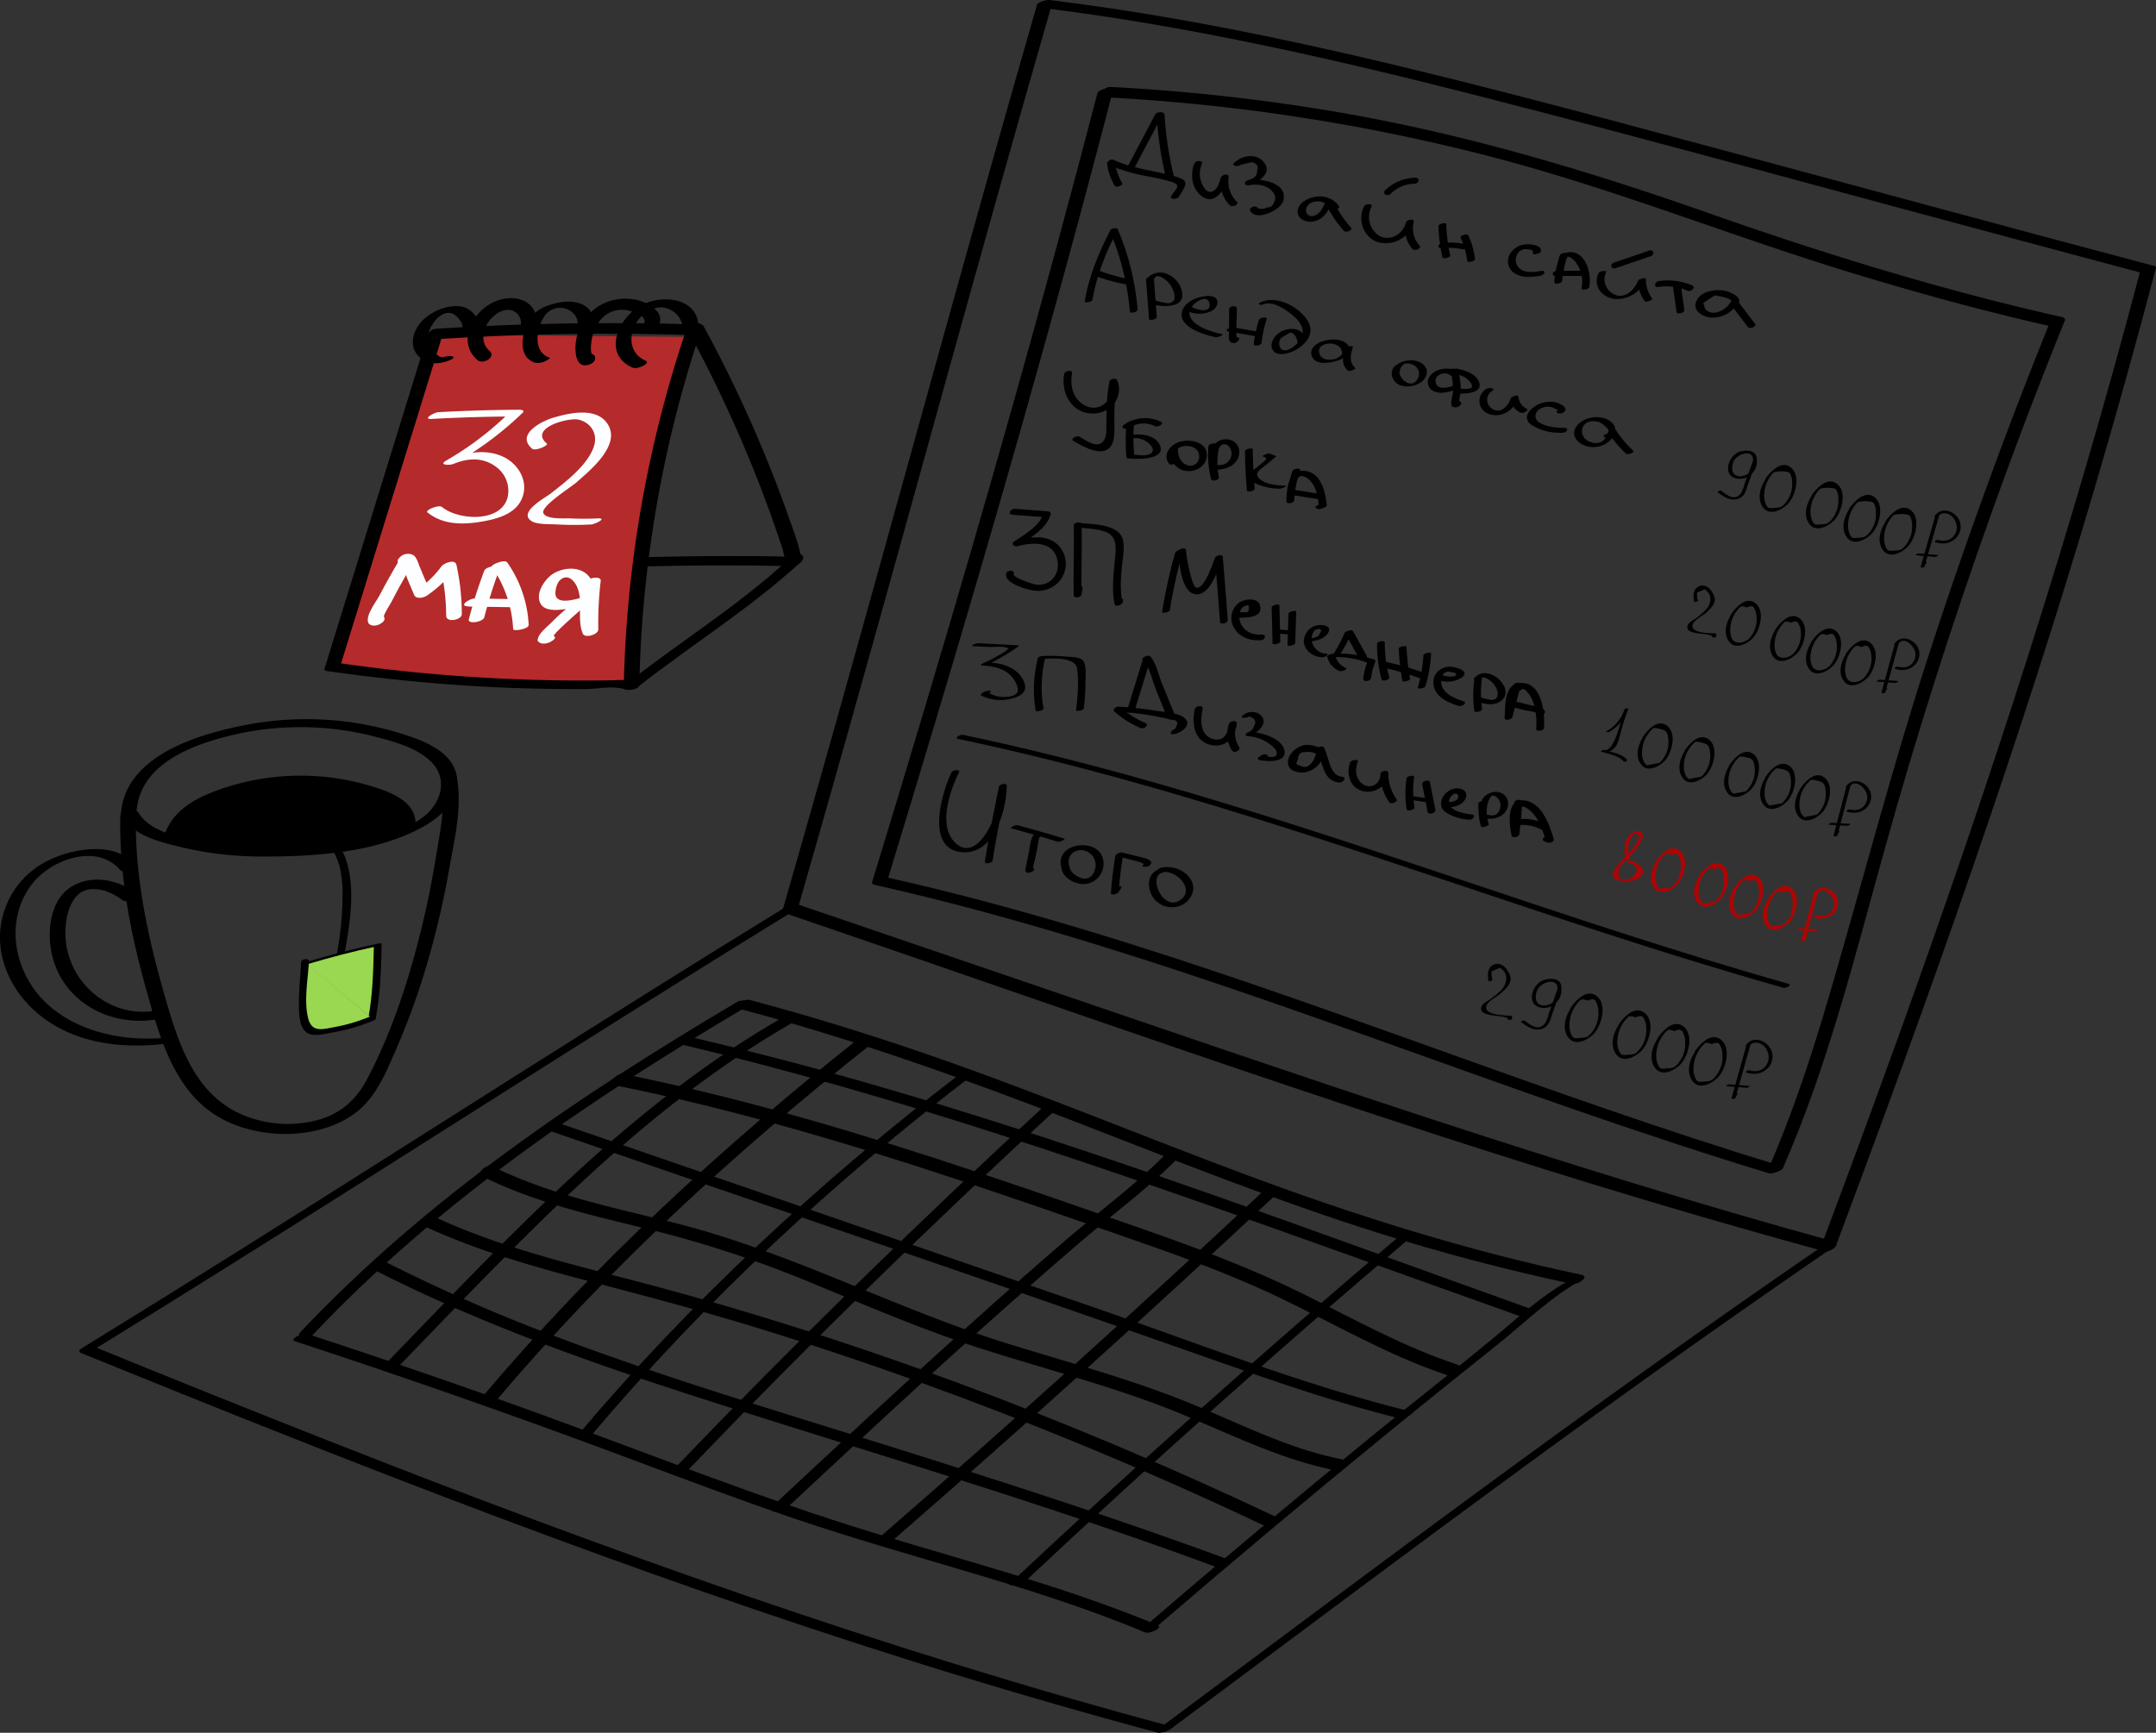 <svg xmlns="http://www.w3.org/2000/svg" viewBox="0 0 804.31 646.57"><rect x="0" y="0" width="804.31" height="646.57" fill="#333333" stroke="none"/><defs><style>.cls-1{fill:#b52a2a;}.cls-2{fill:#fdfeff;}.cls-3{fill:#99d850;}.cls-4{fill:#ad0404;}</style></defs><title>Ресурс 1</title><g id="Слой_2" data-name="Слой 2"><g id="Слой_1-2" data-name="Слой 1"><path d="M34.11,504.16c68.07-41.77,135.19-85.05,202.83-127.51q29.74-18.67,59.67-37.08c3.3-2-1.88-2.13-3.45-1.16C225.1,380.18,158,423.46,90.34,465.92Q60.58,484.6,30.66,503c-3.29,2,1.89,2.13,3.45,1.16Z"/><path d="M436.85,645.09c63-46.93,125.81-94.26,189.89-139.78q28.15-20,56.64-39.55c2.33-1.6-3.4-.8-4.42-.11-64.83,44.51-128.18,91.08-191.22,138.08q-28.07,20.92-56.12,41.84c-1.13.84,1,.86,1.35.88a6.74,6.74,0,0,0,3.88-1.36Z"/><path d="M30,504.78C132.53,546.49,235.64,587,341.29,620.16q45,14.13,90.58,26.37c1.44.38,6.58-1.9,4.72-2.4-106.95-28.66-211.24-66-314.21-106.58q-43.93-17.29-87.63-35.17c-1.38-.56-6.64,1.62-4.72,2.4Z"/><path d="M293.19,340.86C393.51,375.1,493.47,411,594.82,442.07q42.61,13.08,85.63,24.83c2.34.65,6.84-2.78,3.39-3.73-101.6-27.92-201-62.55-300.67-96.52l-86.59-29.53c-2.33-.79-6.81,2.57-3.39,3.74Z"/><path d="M297.77,338.56c25.29-87.81,49.21-176,73.91-264Q382,37.77,392.58,1c.48-1.65-5.26-.85-5.75.87-25.3,87.8-49.22,176-73.92,264q-10.34,36.84-20.9,73.6c-.48,1.66,5.26.86,5.76-.86Z"/><path d="M387.89,2.84C442.57,9.53,496.37,21.69,549.7,35.31S656.17,63.45,709.32,77.79q44.85,12.1,89.73,24.06c1.57.42,6.75-2,4.67-2.58C750.1,85.06,696.58,70.45,643,56.1c-52.9-14.17-105.8-28.65-159.34-40.21C453.17,9.31,422.47,3.8,391.52,0c-1.59-.19-6.74,2.45-3.63,2.83Z"/><path d="M685,464.64c34.88-93.12,68.24-186.85,96.35-282.26q12.06-40.93,22.89-82.21c.51-1.92-5.28-1.08-5.77.79-25.29,96.21-56,190.81-89.73,284.37q-14.49,40.14-29.52,80.1c-.65,1.73,5.1,1.05,5.78-.79Z"/><path d="M412.23,36.31a720.8,720.8,0,0,1,144.53,22.3c46,12,90,29.89,135.44,43.65,24.28,7.36,48.78,14.09,73.54,19.64,2.24.5,6.85-2.85,3.42-3.61-44.55-10-88.32-23.49-131.36-38.63-46-16.19-92.28-30-140.46-38.12a727.17,727.17,0,0,0-83-9.09c-2.59-.13-6,3.65-2.1,3.86Z"/><path d="M331.11,328.3c23.14-75.81,45.6-151.84,66.46-228.32q9-33,17.59-66c.46-1.79-5.31-.94-5.77.84-19.95,76.72-41.6,153-64.28,228.94q-9.78,32.73-19.77,65.4c-.52,1.71,5.22.93,5.77-.84Z"/><path d="M665.11,435.91c16.7-38,26.71-78.51,37.8-118.39q17.8-64,40.24-126.68,12.84-35.91,27.16-71.26c.37-.94-5.12-.45-5.72,1q-25.32,62.65-46.1,127c-13.15,40.79-23.88,82.2-35.91,123.31-6.55,22.39-13.79,44.62-23.19,66-.38.88,5.07.45,5.72-1Z"/><path d="M326.43,330.22c89.14,20,174.22,53.71,260.31,83.6,24.25,8.41,48.62,16.52,73.19,24,1.67.5,6.89-2,4.64-2.71C576.74,408.49,491.84,373.18,404,346.76c-24.42-7.34-49.06-14-73.94-19.54-1.74-.39-6.8,2.28-3.59,3Z"/><path class="cls-1" d="M258.6,125.73l.44-3.46c-14.53,42.07-22.47,89.16-23.46,133.66-.82-.58-3.41-.58-4.42-.55A646.23,646.23,0,0,1,124,248.87l.1,0,38.31-124"/><path d="M261.49,125.36l.44-3.46c.3-2.37-5.22-.92-5.79.75A446.32,446.32,0,0,0,232.69,256.3l5.21-1.75c-3-1.13-6.33-.76-9.51-.7q-6.84.1-13.69.08-14.65-.06-29.31-.8-30-1.5-59.66-5.81l-2.19,3.11.1,0c1.13-.18,2.91-.68,3.3-1.94l38.31-124c.61-2-5.19-1.17-5.78.75l-38.32,124,3.3-1.93h-.09c-1.07.18-5.38,2.65-2.19,3.11q27.42,3.93,55.09,5.61,13.67.81,27.35,1,6.84.12,13.68.08c4.39,0,10.82-1.38,15,.17,1.15.43,5.16.08,5.21-1.76A446,446,0,0,1,261.93,121.9l-5.79.75-.44,3.46c-.28,2.22,5.55,1.17,5.79-.75Z"/><path d="M237.9,256.38c19.94-15.69,41.67-29.13,60.42-46.3,2.45-2.24-3.25-2.16-4.63-.9-18.75,17.17-40.48,30.61-60.42,46.3-2.57,2,3.19,2,4.63.9Z"/><path d="M257.17,124.28a498.15,498.15,0,0,1,21.89,45.89q4.65,11.22,8.76,22.65,2,5.72,3.95,11.48c.61,1.84.94,5.76,3.13,6.46a3.8,3.8,0,0,0,4.63-2.1l.11-.37c.17-.52-.3-1.06-.66-1.33l-.24-.17c-1.9-1.39-7.07,1.31-4.51,3.19l-.55-.8,4.63-2.1c.78.25-.88-4.76-1-5.22q-.88-2.66-1.8-5.31-2-5.73-4.11-11.42-4.08-10.95-8.68-21.68-9.12-21.28-20.18-41.64c-1.13-2.07-6.7-.06-5.33,2.47Z"/><path d="M162.11,126.6q47.67-3.07,95.44-1.6c2.63.08,6-3.82,2.08-3.94q-48.48-1.52-96.92,1.6c-3.16.21-4.57,4.2-.6,3.94Z"/><path d="M165.51,133.24c-1.78.71-4.59-3-5.16-4.22a8.58,8.58,0,0,1,.8-7.71c1.68-2.88,5.35-6.19,8.67-3.69,1.7,1.28,3.34,3.69,2.56,5.88-.35,1,5.19.42,5.71-1,1.36-3.85-2.7-7.72-6.29-8.17-4.75-.6-10.25,1.6-13.7,4.8s-5.81,8.93-2.5,13.19c3,3.79,7.76,3.84,11.89,2.2,3.83-1.52.21-2.11-2-1.24Z"/><path d="M182.69,131c-3.85-3.25-2.53-8.7.53-12.11,1.64-1.83,4.3-3.51,6.87-3.24a4.81,4.81,0,0,1,4,6.34c-.79,2.81,5.15,2.19,5.88-.4a8.11,8.11,0,0,0-5-9.52c-4.13-1.71-9-.6-12.69,1.69-7,4.38-11.31,14.55-4.07,20.65,2,1.72,7-1.22,4.45-3.41Z"/><path d="M204.85,133.4c-6.53-2.32-4.6-12.05-1.15-16.18a7,7,0,0,1,11,.67c1.27,2,.77,4,.36,6.12-.07.36,5.47.12,5.79-1.56.84-4.34-.09-7.81-4.8-9.31-3.88-1.24-8.5-.36-12.19,1.11a13.07,13.07,0,0,0-8.42,9.84c-1,4.23-.87,9.49,4,11.21a5.88,5.88,0,0,0,3.71-.42c.19-.07,2.59-1.19,1.77-1.48Z"/><path d="M218.91,132.2l-.5.17,2.76.27c-1.26-1-.56-5.13-.31-6.47a14.74,14.74,0,0,1,3.64-7.35,10.43,10.43,0,0,1,7.91-3.23c1.85,0,9.67,1.81,7.76,5.41-1.49,2.81,4.37,2.74,5.52.57,2.72-5.14-4.05-8.72-8.24-9.67a19.17,19.17,0,0,0-14.67,2.71,18.59,18.59,0,0,0-8,13.4c-.36,3.49,0,9.77,5.11,8,3.43-1.19,2.51-5-1-3.79Z"/><path d="M240.73,134.52c-6.63-2.86-6.37-11-2.07-15.82,3-3.36,7.63-5.34,11.84-2.89a8.52,8.52,0,0,1,4.31,7.79c-.1,2.26,5.7,1.07,5.78-.76.49-11.64-13.15-13.25-21.27-9-8.55,4.47-14.92,18.35-3.22,23.39,1.65.71,7-1.73,4.63-2.72Z"/><path d="M239,211.38c18.25-.46,36.51-.57,54.76-.14,2.33.06,6.11-3.4,2.2-3.49-18.25-.44-36.51-.32-54.76.13-2.29.06-6.09,3.59-2.2,3.5Z"/><path class="cls-2" d="M161.11,156.32q15-.82,30-.91l-1.42-1.11a115.53,115.53,0,0,1-23.19,17.53c-3.13,1.79,1.27,1.87,2.73,1.26,5.3-2.21,11-2.51,15.79,1.09a11,11,0,0,1,4.52,10.43c-1.5,10.51-18.28,9.78-24.63,4.59-1.29-1-6.48,1.2-5.45,2,5.36,4.38,12.35,4.65,19,3.64,5.72-.88,13.21-2.5,16-8.25,3.08-6.34-.68-13.23-6.63-16.1-6.53-3.14-14.21-1.66-20.61,1l2.73,1.26A124.76,124.76,0,0,0,195,154c1-1-.89-1.11-1.41-1.11q-15,.09-30,.91c-1.67.09-6.27,2.75-2.45,2.54Z"/><path class="cls-2" d="M204,165.53c-6.88-5.87,8.25-9.87,11.93-8.92,4.75,1.22,7.19,5.47,5.57,10.15-2.4,6.9-10.36,12.91-15.92,17.3-2.12,1.67-12.7,7.23-7.11,10.49,2.13,1.25,7.22,1,9.62,1.16a116,116,0,0,0,12.37,0c1.52-.08,6.32-2.45,2.52-2.27-3.38.16-6.76.17-10.14,0-2.12-.11-9.12.52-10.14-2s10.42-9.74,12.22-11.33c5-4.42,16.8-13.88,11.84-21.77-4.14-6.59-14.14-4.28-20.16-2.54-4.28,1.23-14.4,6.24-8.07,11.64,1.16,1,6.29-1.25,5.47-1.95Z"/><path class="cls-2" d="M149.23,208.56c-2.67,4.48-5.24,9-7.66,13.64-1.21,2.3-5.24,7.41-4.22,10.07.57,1.52,3,1.34,4.12.73l.33-.18c1-.54,2.17-1.48,1.44-2.72l-.13-.22c-1.18-2-6.77,0-5.34,2.44l.13.22,1.44-2.72L139,230l4.12.73c-.39-1,2.28-4.92,2.77-5.88.88-1.71,1.77-3.41,2.69-5.1,2-3.62,4-7.19,6.12-10.73,1.55-2.6-4.32-2.41-5.49-.45Z"/><path class="cls-2" d="M154.15,208.06l-.26-.33-.3,1.86.36-.4-4.64.87c1.17.66,2.17,4.77,2.69,6l2.48,5.89c.74,1.76,3.54,1.13,4.76.31a43.92,43.92,0,0,0,10.84-10.49l-5.63.58a80.91,80.91,0,0,1,2,17.4c0,2.73,5.84,1.65,5.83-.59a84.69,84.69,0,0,0-2-18.36c-.55-2.43-4.79-.57-5.63.58a36.19,36.19,0,0,1-9.09,8.71l4.76.3-3.72-8.83c-.69-1.64-1.08-3.66-2.71-4.56a4.26,4.26,0,0,0-4.65.87l-.36.4a1.4,1.4,0,0,0-.3,1.86l.27.33c1.43,1.79,7-.35,5.34-2.4Z"/><path class="cls-2" d="M180.64,213a176.08,176.08,0,0,0-5.74,18.1c-.49,1.93,5.3,1.07,5.78-.79a171.3,171.3,0,0,1,5.74-18.1c.65-1.72-5.09-1-5.78.79Z"/><path class="cls-2" d="M183.43,211.44a44.36,44.36,0,0,1,8,23.3c0,.95,5.88,0,5.8-1.56a44.34,44.34,0,0,0-8-23.29c-1-1.39-6.22.94-5.79,1.55Z"/><path class="cls-2" d="M174.72,226.32l16.79.27c2,0,6.22-2.88,2.34-3l-16.78-.27c-2,0-6.23,2.89-2.35,2.95Z"/><path class="cls-2" d="M218.34,217.52a139.91,139.91,0,0,0-.92,18.86l5.8-1.55c-2.49-6.1,1-14.09-3.36-19.57-3.09-3.9-8.83-3.66-12.89-1.55-3.51,1.82-8,8.21-4.89,12.14,2.88,3.58,12.6.72,16.09-.27l-2.67-1.77a83,83,0,0,0-9.68,8.38c-1.65,1.68-4.89,4.07-5.23,6.48a.69.69,0,0,0,.19.72l.38.29c1.18.9,3.34.39,4.48-.33l.34-.22c3.29-2.09-1.78-2.69-3.56-1.56l-.34.22,4.48-.33c-.79-.6,12.25-11.85,13.56-12.83,2.19-1.63-1.61-2.07-2.67-1.77-3,.84-10.68,3.24-10.24-2,.11-1.32.65-3.41,1.64-4.32,3.18-2.9,5.7.63,6.55,2.74,2.22,5.49-.24,11.57,2,17.12.79,1.93,5.84.4,5.8-1.55a133.35,133.35,0,0,1,.9-18.09c.25-2.16-5.57-1.08-5.78.78Z"/><path d="M50.88,303.5c.84-18.34,20.72-25.62,35.88-29.23a110.73,110.73,0,0,1,53.27.65c7,1.82,15.24,4,20.61,9.13,6.83,6.52,3.89,15.94-3,21-7.5,5.51-17.42,7.58-26.43,9a196.5,196.5,0,0,1-25.28,2.46A133.08,133.08,0,0,1,77,314.49c-8-1.52-20.82-3.57-25.4-11.32-1.05-1.76-6.57.25-5.8,1.56,4.31,7.29,13.79,9.4,21.47,11.31A130,130,0,0,0,99,319.61c19.34,0,42.24-1.62,59.38-11.41,6.7-3.82,13.6-10.68,11.86-19.15-1.64-8-10.42-11.85-17.29-14.24a119.06,119.06,0,0,0-60.88-4.37c-17.91,3.4-46,11.58-47,33.89-.09,2.11,5.69.89,5.77-.83Z"/><path d="M44.9,304.25c-.56,23,4.09,45.48,10.34,67.48,5,17.63,10.87,37.41,28.53,46.28,14.45,7.26,35.55,7.19,48.85-2.75,7.7-5.76,11.53-15.41,15.25-23.95a269.74,269.74,0,0,0,10.87-29.7,327.31,327.31,0,0,0,8.86-37.47c2.08-11.73,5.27-24.48,2.35-36.29-.55-2.23-6.36-.72-5.8,1.55,2.45,9.89.15,20.09-1.45,29.94-1.57,9.66-3.51,19.26-5.88,28.76-4.69,18.77-10.91,37.69-20,54.81-5,9.42-12.43,14.46-23,16A43.3,43.3,0,0,1,88.33,415c-16.45-8.27-22-26.6-26.77-43-6.41-22.25-11.4-45.09-10.84-68.37.06-2.61-5.77-1.51-5.82.63Z"/><path d="M50.32,333c-6.79-5.05-16.84-6.77-24.18-1.79-7,4.77-8.39,14.81-7.21,22.6,2.94,19.53,22.11,30.1,40.59,26.34A3.28,3.28,0,0,0,62,378.22l.44-1.69c.6-2.26-5.26-1.45-5.81.66l-.45,1.69L58.67,377c-13.87,2.82-27.73-5.63-32.45-18.77a29.21,29.21,0,0,1-.88-17.59c1.21-4.24,3.62-8.36,8.43-8.83,4.41-.42,8.54,1.59,12,4.14,1.64,1.21,6.95-1.18,4.58-2.94Z"/><path d="M50.38,322.67c-7.51-9-23.66-6.05-32.76-1.4A32,32,0,0,0,0,350.59C.44,364.4,9.26,376.34,21,383c12.82,7.2,27.66,8.16,42,6.32,2.44-.31,5.11-2.86,1-2.33-22.32,2.87-49.23-4.9-56.65-28.66-3.1-9.94-1.58-21,5.13-29.1,7.15-8.67,23.88-14.68,32.42-4.49,1,1.15,6.44-.83,5.44-2Z"/><path d="M121.09,316.41c2.34-3.48,5.35,5.93,5.62,7a45.78,45.78,0,0,1,1.07,11.5A120.1,120.1,0,0,1,125.65,356c-.23,1.22,2.71.77,2.91-.32,2-11,4.25-24.77.27-35.61-1.9-5.17-6.43-9.78-10.46-3.78-.79,1.17,2.14,1,2.72.15Z"/><path class="cls-3" d="M114.29,359.44c8.84-2.68,18.29-5.1,26.63-6.86-.22,9.24-.3,18.4-2.15,27.46"/><path d="M114.4,359.87c8.66-2.6,17.41-4.88,26.25-6.77l-1.17-.13c-.22,9.17-.41,18.3-2.14,27.33-.12.63,2.73.18,2.86-.52,1.74-9.11,2-18.33,2.17-27.59,0-.32-1.07-.15-1.17-.13q-13.66,2.93-27,6.95c-1.65.49-1.46,1.37.23.86Z"/><path class="cls-3" d="M113.81,358.85c-.16,3.54-.57,8.34-.73,11.87-.19,4.18-.35,8.55,1.41,12.35a3.46,3.46,0,0,0,1.35,1.68A3.82,3.82,0,0,0,118,385a62.43,62.43,0,0,0,20.78-5"/><path d="M112.35,359c-.26,5-.82,10-.84,15,0,3.37-.15,9.18,3,11.35,2.44,1.68,7,.34,9.55-.08a70.12,70.12,0,0,0,15.34-4.49c1.84-.77.2-2.11-1.23-1.52A63.35,63.35,0,0,1,125,383.22c-4.81.87-8.73,2.25-10.09-3.48-1.57-6.62,0-14.3.33-21,.07-1.4-2.87-.91-2.93.27Z"/><path d="M143,294.84A90.92,90.92,0,0,0,80.8,295c-4.91,1.81-9.73,4.11-13.57,7.65a20.88,20.88,0,0,0-6.09,9.64c21,7.13,44,6.92,66,3.81,9.44-1.33,18.94-3.21,27.45-7.48l.29-.15a9.23,9.23,0,0,0-.07-3.23C153.73,299.81,148.13,296.73,143,294.84Z"/><path d="M116.79,498c46.89-49.65,103.42-87.83,161.89-122.47,3.35-2-1.71-2.84-3.6-1.72C216.26,408.63,159.31,447.07,112.14,497c-2.32,2.45,3.32,2.36,4.65,1Z"/><path d="M148.35,510.23c46.12-47.55,90.68-96.6,149-129.6,3.4-1.93-1.63-3.09-3.65-1.95C235,411.9,190.08,461.23,143.66,509.1c-2.4,2.48,3.24,2.63,4.69,1.13Z"/><path d="M184.63,523.22c41.62-49.38,89.5-93.33,140.08-133.36,3.08-2.44-1.56-4.54-3.86-2.72-50.93,40.31-99.18,84.59-141.09,134.31-2.37,2.81,3.13,3.83,4.87,1.77Z"/><path d="M220.53,535.69c42.34-50.13,90.2-94.63,142.27-134.5,2.45-1.89-3.31-1.49-4.54-.55-52.34,40.09-100.49,84.83-143,135.22-1.39,1.65,4.27,1.07,5.32-.17Z"/><path d="M256.45,548.78q67.1-70,138.42-135.64c2.49-2.29-3.21-2.38-4.67-1q-71.31,65.67-138.42,135.64c-2.36,2.46,3.28,2.48,4.67,1Z"/><path d="M292.93,563.25c24.11-22.47,48.22-45,72.76-67q18.54-16.63,37.44-32.88c12.39-10.63,26-20.51,37.32-32.29,2.43-2.54-3.19-2.94-4.75-1.31-11.32,11.78-24.92,21.66-37.32,32.29Q379.48,478.32,361,495c-24.54,22-48.65,44.49-72.76,67-2.55,2.37,3.12,2.82,4.74,1.31Z"/><path d="M332.91,574.91q73.2-63.64,144-130c2.53-2.38-3.13-2.8-4.74-1.29q-70.77,66.35-144,130c-2.6,2.26,3.09,2.72,4.74,1.29Z"/><path d="M382,590.51Q452.79,524,526.86,461.22c1.23-1-4.16-.52-5.26.41q-74.06,62.82-144.85,129.29c-1.23,1.15,4.2.58,5.25-.41Z"/><path d="M430.82,607.59q42.3-36.42,85.53-71.76c14.15-11.57,28.43-23,42.69-34.43,10.45-8.38,19.51-17.51,31.37-24,2.38-1.31-3.38-.59-4.39,0-11.17,6.12-19.78,14.38-29.52,22.41-14.48,11.94-29.31,23.49-43.86,35.36q-44,35.93-87,73c-1.09.94,4.18.35,5.22-.54Z"/><path d="M110,500.47q63.58,20.85,126.26,44.33c20.45,7.64,40.87,15.35,61.55,22.34,20.15,6.8,40.6,12.66,61,18.69,23.1,6.84,46.12,14,68.38,23.29,1.66.69,6.95-1.76,4.64-2.72-39.58-16.48-81.43-26.23-122.08-39.55-41.51-13.61-82.08-30-123.25-44.6q-35.79-12.69-71.86-24.51c-1.69-.55-6.92,2-4.64,2.73Z"/><path d="M138.55,473.32c37.89,19.43,78,33.89,118.46,47,41.88,13.57,84.06,26.19,125.9,39.89,23.72,7.77,47.33,15.85,70.74,24.49,1.71.63,7-1.9,4.62-2.77-41.36-15.26-83.33-28.74-125.39-41.94-41.36-13-83-25.31-123.6-40.55a630.62,630.62,0,0,1-66.11-28.89c-1.64-.84-7,1.56-4.62,2.77Z"/><path d="M158.85,457.83c19.32,8.86,39.69,14.72,60.2,20.07s41.13,10.8,61.48,17c41.74,12.73,82.8,27.64,123.12,44.29Q437.72,553.26,471,569c2.1,1,7.26-1.91,4.51-3.21C397.66,529,316.66,498.55,233.23,477c-23.69-6.12-47.56-12.12-69.87-22.35-2.11-1-7.26,1.94-4.51,3.2Z"/><path d="M180.51,439.24c19.36,9.51,40.23,14.29,61.07,19.34a421.08,421.08,0,0,1,62.65,20.75c20.67,8.58,41.18,17.34,62.53,24.14,21.15,6.74,42.66,12.43,63.52,20.07,22.62,8.3,43.93,20.32,67.72,25.09,2.87.58,5.85-3.46,2-4.23-21.47-4.31-40.83-15-61.11-22.8-20.44-7.89-41.61-13.62-62.52-20.09-42.26-13.07-81.51-34.32-124.49-45.14-23.1-5.82-46.49-10.47-68-21.05-2.41-1.18-6.65,2.3-3.34,3.92Z"/><path d="M203.18,421.33c84,28.93,168.12,57.45,251.9,86.95,22,7.74,44.11,15.37,66.79,20.93,1.47.36,6.6-2,4.71-2.43-40.52-9.93-79.67-25.56-119.07-39.13L280.39,443.87l-72.5-25c-1.44-.49-6.66,1.76-4.71,2.43Z"/><path d="M230.72,405.25c42.56,8.56,84.22,20.92,125.41,34.55,20.42,6.76,40.74,13.82,61.06,20.88s40.47,14.13,59.81,23.38c21,10,41.14,21.92,63.32,29.22,2.66.87,6.8-2.95,3.29-4.11-19.85-6.53-38.1-16.74-56.75-26-19.39-9.64-39.58-17.23-60-24.37C386,444.5,345,430.21,303.35,418.23c-23.33-6.71-46.89-12.65-70.69-17.44-3-.61-5.79,3.68-1.94,4.46Z"/><path d="M252.34,389.32c83.07,19.51,163.38,47.75,243.63,76.43l71.33,25.48c1.47.53,6.71-1.76,4.7-2.48-82.24-29.39-164.14-60.42-248.13-84.54q-33.19-9.52-66.83-17.37c-1.51-.36-6.64,2-4.7,2.48Z"/><path d="M276.16,376.52c42.22,11.22,83.3,25.9,124,41.67,37.67,14.58,75.18,29.63,113.72,41.78q35.82,11.29,72.59,19.11c2.06.43,6.84-2.7,3.47-3.41-42.33-8.95-83.55-21.86-124.08-36.93-38.22-14.21-75.91-29.87-114.39-43.39-23.66-8.31-47.6-15.8-71.84-22.24-2.07-.55-6.84,2.52-3.48,3.41Z"/><path d="M431,42.62,420.7,62.15c-.67,1.27,2.24,1,2.72.12l10.3-19.53c.67-1.27-2.24-1-2.72-.12Z"/><path d="M431.52,43.08a129,129,0,0,0,3.59,23.77c.32,1.28,3.22.51,2.9-.78a125,125,0,0,1-3.56-23.23c-.09-1.47-3-1-2.93.24Z"/><path d="M413.75,61.55a63,63,0,0,0,14.55,4.26c2.87.58,5.75,1.14,8.57,2,4,1.17,2,2.4.12,5.28-.87,1.35,2.08,1.42,2.77.34,3.53-5.48,3.76-6.3-2.82-8-7.23-1.91-14.68-2.59-21.52-5.78-1.23-.57-3.34,1.19-1.67,2Z"/><path d="M413,61.1a21.45,21.45,0,0,0,2.87,8.24c.51.78,3.33-.15,2.7-1.12a20.58,20.58,0,0,1-2.67-7.89c-.15-.95-3.07-.27-2.9.77Z"/><path d="M445.62,60.9c-1.84,4.27-.93,10.14,3.32,12.73,4.74,2.89,8.41-3.93,9.41-7.58l-2.93.24a12,12,0,0,0,3.37,10.3c.88.9,3.63-.27,2.66-1.26a10.72,10.72,0,0,1-3.1-9.28c.21-1.49-2.62-.89-2.93.24-.36,1.33-1.12,3.87-2.35,4.71-2.23,1.52-3.5-.12-4.47-2a9.12,9.12,0,0,1-.23-7.79c.65-1.49-2.27-1.42-2.75-.29Z"/><path d="M462.87,61.5l4.22-1q2.7.75,1.89,3.18c-.08,2.34-1.28,2.81-3.44,3.58-1.73.61-1.33,2.21.49,1.85,2.85-.56,6.59-.08,8.58,2.27,1.26,1.47,1.52,2.57.59,4.24a2.31,2.31,0,0,1-2.47,1.77,4.22,4.22,0,0,1-3.47.3c-.5-1.22-3.38-.39-2.9.78,1.78,4.34,11.15.13,12.28-3.28,2.34-7.07-8.55-8.83-13.1-7.93L466,69.1c3.56-1.26,9.07-4.56,5.3-8.8-2.91-3.28-8-2.27-10.86.44-1.29,1.22,1.53,1.59,2.4.76Z"/><path d="M499.46,76.8a8.89,8.89,0,0,0-8.25-3.44c-2.63.27-6.61,2-7.08,5-.51,3.22,3,4.76,5.69,4.31,4.06-.69,5.95-4.18,7.41-7.64l-2.9.55a47.71,47.71,0,0,0,7,10.57c.7.81,3.48-.25,2.68-1.17a46,46,0,0,1-6.76-10.18c-.54-1.08-2.54-.3-2.91.56a12.12,12.12,0,0,1-1.8,3.57c-4.74,4.87-7.9-2-2.46-3.61A6.25,6.25,0,0,1,496.78,78c.62.85,3.42-.16,2.68-1.16Z"/><path d="M508.86,77c-2.61,5.17-.07,12.1,5.81,13.53a10.83,10.83,0,0,0,12.74-7.78l-2.92.27a10.88,10.88,0,0,0,2.45,9.89c.78.9,3.55-.2,2.67-1.22a9.7,9.7,0,0,1-2.2-8.94c.3-1.3-2.64-.88-2.92.27-1.23,5-7.38,7.85-11.36,3.86a8.43,8.43,0,0,1-1.53-9.66c.7-1.38-2.22-1.25-2.74-.22Z"/><path d="M518.7,72.37a13.14,13.14,0,0,1,9-3.82c1.69,0,2.2-2.3.23-2.24a16.67,16.67,0,0,0-11.14,4.63c-1.4,1.36.85,2.49,2,1.43Z"/><path d="M536.63,84.39A59.62,59.62,0,0,0,538.12,96c.18.82,3.09.1,2.89-.78a60.29,60.29,0,0,1-1.48-11.59c0-.71-2.93-.2-2.9.77Z"/><path d="M544.87,88.64a28.24,28.24,0,0,1,2.48,8.74c.09.75,3,.15,2.9-.78a28.39,28.39,0,0,0-2.48-8.74c-.4-.85-3.22.1-2.9.78Z"/><path d="M538,92.65a20.94,20.94,0,0,1,7.32.34,2.11,2.11,0,0,0,2-.55c.38-.46.35-1.1-.34-1.26a24.88,24.88,0,0,0-8.73-.46c-.54.07-1.58.4-1.61,1.1s.75.9,1.31.83Z"/><path d="M573,94.75l.23,0c.56-.08,1.52-.37,1.63-1,.42-2.48-4.38-2.73-5.93-2.53a7.18,7.18,0,0,0-6,4.31,5.28,5.28,0,0,0,2.22,6.49c2.84,1.81,6.36,1.37,9.5.87,1.45-.24,2.34-2.1.35-1.78-3.1.5-7.58,1.1-9.18-2.43a4.32,4.32,0,0,1,.37-4.09,3.56,3.56,0,0,1,2.35-1.6c.51-.09,3.54,0,3.37,1.07l1.63-1-.23,0c-1.45.22-2.34,2.08-.35,1.78Z"/><path d="M581.9,95.23a59.5,59.5,0,0,0-2.09,10l2.89-.4a27.11,27.11,0,0,1,1-5.86c.19-.66.59-2.75,1.19-3.1s2.13,1,2.51,1.46A12,12,0,0,1,590,107.52c-.19,1,2.71.51,2.89-.4.82-4.34-.72-11.78-5.88-12.92-5.91-1.32-6.89,7.09-7.16,11.07-.07,1.08,2.78.49,2.89-.4a59.5,59.5,0,0,1,2.09-10c.27-.91-2.62-.52-2.89.4Z"/><path d="M580.16,103l9.84-.06c.6,0,1.65-.17,1.89-.85s-.19-1.07-.84-1.06l-9.83,0c-.6,0-1.66.17-1.9.85s.19,1.07.84,1.07Z"/><path d="M596.37,101.86c-2.46,5.21,1.87,9.87,7.18,9.72A11.46,11.46,0,0,0,614,104.13l-2.88.66a12.41,12.41,0,0,0,2.42,7.54c.48.68,3.09-.49,2.9-.77A12.35,12.35,0,0,1,614,104c0-.53-2.68.15-2.87.65-1.52,3.86-5.52,7.62-9.86,4.67a6.24,6.24,0,0,1-2-8c.17-.38-2.51-.2-2.86.53Z"/><path d="M602.74,100.05l13-4.42c1.75-.59,1.22-2.71-.56-2.11l-13,4.43c-1.75.59-1.22,2.71.56,2.1Z"/><path d="M624.1,106.74l1.36,9.74c.14,1,3,.3,2.9-.78L627,106c-.14-1-3-.31-2.9.78Z"/><path d="M618.68,107.06a20.24,20.24,0,0,1,10.87,1.42c1.28.54,3.36-1.3,1.65-2a23.08,23.08,0,0,0-12.29-1.61c-1.62.22-2.19,2.49-.23,2.21Z"/><path d="M647.87,114.15c3.34-3-2.66-5.43-5-5.76-3.34-.49-8.43.38-10,3.88-1.74,3.86,2.57,6.13,5.81,6.24a10.67,10.67,0,0,0,9.61-5.47l-2.7.5,6.44,8.46c.7.93,3.49-.14,2.67-1.21l-6.44-8.47c-.61-.79-2.29-.23-2.71.5-1.56,2.77-6.8,5.75-9.47,2.36l-.67-2.14,4.35-2.85c-.37.1,8.31.91,5.69,3.27-1.3,1.17,1.54,1.45,2.38.69Z"/><path d="M397,139.51c-1.29,7.26,2.84,14.9,10.92,14.79,6.41-.08,11.45-6.16,8.86-12.38-.47-1.12-2.7-.53-2.91.52-1,5.05-1,10.09-1.13,15.21-.07,2.48.39,5.69-1.55,7.41-2.32,2.06-6-.67-8.48-2.12-1-.58-3.59.79-2.27,1.56,3.33,1.94,10.79,6.47,14,1.94,1.78-2.54,1.2-7.07,1.28-10a83.48,83.48,0,0,1,1.11-14.3l-2.91.52c2.72,6.51-4.42,12.45-10.45,7.81-3.54-2.73-4.25-7.09-3.51-11.27.23-1.32-2.71-.9-2.92.28Z"/><path d="M420.22,158.39a69.89,69.89,0,0,0,0,12.19c.09,1,3,.34,2.9-.77a68.15,68.15,0,0,1-.06-11.78c.1-1.17-2.81-.62-2.89.36Z"/><path d="M421.18,159.74a9.53,9.53,0,0,1,9.7-.72c1.07.52,3.64-.94,2.25-1.61a13.61,13.61,0,0,0-13.84,1.11c-1.62,1.12.77,2,1.89,1.22Z"/><path d="M421.45,163.74a7.62,7.62,0,0,1,7.42,2c1.06,1,2,2.67.16,3.66-1.47.77-3.87.5-5.44.29-.78-.1-3.37,1.19-1.83,1.39,2.59.34,12.72.41,11.11-4.49-1.48-4.48-8-5.12-11.74-4-1.68.5-1.4,1.7.32,1.19Z"/><path d="M436.45,167.64c-.3,4.18,2.36,8,6.74,8.15,3.69.15,7.43-2.59,7-6.57-.51-4.38-5.91-5.29-9.48-4.53s-7.36,4.63-4.62,8.3c.72,1,3.5-.11,2.66-1.23-1.78-2.4.35-5,3-5.3s5.47.8,5.59,3.67a3.29,3.29,0,0,1-4.7,3.34c-2.38-1-3.35-3.68-3.18-6.09.1-1.4-2.84-.94-2.92.26Z"/><path d="M450.83,166.52a35.27,35.27,0,0,0,1,12.28c.27,1.07,3.12.33,2.89-.77a24.71,24.71,0,0,1-.54-6.42c.08-1.43.09-4.21,1.2-5.3s2.54-.43,3.29.51a4.1,4.1,0,0,1,.73,2.86,4.31,4.31,0,0,1-4.62,3.84c-1.15,0-3.06,1.71-1.1,1.73,3,0,6.3-1,7.88-3.7,1.47-2.54.82-6-2-7.2a5.84,5.84,0,0,0-6.88,1.85c-2.27,3.29-1.59,9-.83,12.6l2.89-.77a34.25,34.25,0,0,1-1-11.84c.12-1.23-2.8-.71-2.9.33Z"/><path d="M464.46,168.41c0,4.9.29,9.79.72,14.67.06.71,3,.15,2.9-.77-.44-4.89-.68-9.77-.73-14.68,0-.65-2.9-.17-2.89.78Z"/><path d="M471,170.26c1.44.56,1.95.75.59,1.87l-2.66,2.2c-1.19,1-3.76,2.45-2.72,4.31.81,1.44,3.14,2.18,4.58,2.67a20.75,20.75,0,0,0,6.72,1.05c.6,0,3.27-1.14,1.89-1.15-2.82,0-8.25-.55-10.06-3.15-1.28-1.84,1.24-3.17,2.54-4.25l4-3.3c.07-.06.25-.29.06-.37l-2.19-.86c-.79-.31-3,.88-2.74,1Z"/><path d="M482.12,175.86A42,42,0,0,0,479.9,187l2.91-.32a28.31,28.31,0,0,1,.6-5.43,9.16,9.16,0,0,1,.86-2.89c1.28-1.62,3.3-.12,4.2.74,2.7,2.56,3.17,6.52,3.6,10l.85-1.07-1.31.46c-1.89.67-.19,1.85,1.19,1.36l1.31-.46c.44-.15.92-.57.85-1.07-.6-4.94-2.12-12.07-8.29-12.61S480,182.53,479.9,187c0,1.3,2.85.76,2.91-.32A42,42,0,0,1,485,175.54c.38-1.09-2.55-.74-2.91.32Z"/><path d="M481.7,184.66l9.75,1.56c1.3.21,3-1.6,1.06-1.91l-9.76-1.56c-1.3-.21-3,1.6-1.05,1.91Z"/><path d="M414.09,86.2c-4.32,8.24-7.85,17-9.44,26.19-.14.81,2.74.32,2.87-.47,1.59-9.19,5.12-18,9.44-26.18.28-.53-2.45-.32-2.87.46Z"/><path d="M414.08,86.36a96.83,96.83,0,0,1,7.41,29.86c.07.9,3,.3,2.89-.78A96.61,96.61,0,0,0,417,85.58c-.42-1-3.27-.09-2.9.78Z"/><path d="M408,102.73a69.86,69.86,0,0,0,12.27,3.43c1.34.25,3-1.6,1-2a66.73,66.73,0,0,1-11.6-3.3c-1.13-.44-3.39,1.19-1.71,1.83Z"/><path d="M427.54,104.35,428.65,119c.06.79,3,.22,2.9-.77l-1.11-14.62c-.06-.78-3-.21-2.9.78Z"/><path d="M430.59,104.05c.94-2.32,4,0,5,1.1a9.12,9.12,0,0,1,2.38,4.19c.17.74.42,2.1-.06,2.77a2.94,2.94,0,0,1-3.06.91,24.25,24.25,0,0,1-3.66-.84c-.67-.21-3.22.86-2.38,1.12,4.11,1.27,14.06,2.26,12-5.06a9.31,9.31,0,0,0-6.67-6.44c-2.31-.46-5.49.42-6.43,2.75-.2.5,2.56.25,2.86-.5Z"/><path d="M441.86,115.5a10.7,10.7,0,0,0,10,.6c1.37-.69,2.71-2.3,2.21-3.95-.55-1.82-3-1.79-4.49-1.64-3.45.34-8.43,2.56-8.75,6.55-.44,5.35,8.86,8,12.78,8.78.68.14,3.19-1,2.38-1.13-3.61-.77-11.69-3-12.25-7.61-.43-3.43,6.72-8.08,7.47-3.86.7,3.91-5,2.34-6.63,1.28-.68-.46-3.13.72-2.73,1Z"/><path d="M458.55,115.43l-.05,8.49c0,1.38-.52,3.55,1.21,4a2,2,0,0,0,2.05-.55l.24-.25c1.24-1.34-1.53-1.83-2.43-.86l-.23.25,2-.55c-.27-.07.1-9.73.11-10.73,0-1.52-2.93-1.1-2.94.22Z"/><path d="M469.63,119.42a47.13,47.13,0,0,0-1.9,8.88c-.14,1.14,2.78.62,2.89-.37a48.3,48.3,0,0,1,1.91-8.88c.31-1-2.59-.61-2.9.37Z"/><path d="M458.12,123.66l10.65,1.86c.9.16,3.41-1.26,1.79-1.54l-10.66-1.86c-.9-.16-3.4,1.26-1.78,1.54Z"/><path d="M487,127.1c-.44-5.44-7.27-5.27-10.5-2.38-1.7,1.51-3.2,4.54-1.23,6.43,1.51,1.45,4,1,5.83.42,5-1.78,10.1-6.55,6.66-12-3.27-5.19-11.4-9.4-17.33-6.85-1.88.81-.12,1.32,1,.82,3.46-1.48,8.6,2.21,11.19,4.44,2.23,1.91,4.19,4.74,3.09,7.8-.74,2.06-6.93,7.79-8.42,3.26a4.22,4.22,0,0,1,.5-2.88l3.47-2.07c1.81.08,2.69,2.34,2.8,3.79.06.66,3,.11,2.9-.78Z"/><path d="M503.53,131c.11-7.12-16.52-4.66-14.14,1.9,1.15,3.16,5.58,2.66,8.13,2.08,3.14-.72,6.12-2.32,7.21-5.52l-2.86.52c-.9,2.89-1.64,6.13,1,8.33.59.49,3.15-.63,2.73-1-2.46-2.06-1.71-5.18-.87-7.87.17-.54-2.61-.2-2.86.52a5.86,5.86,0,0,1-3.91,4c-1.91.57-4.88.4-5.67-1.82-1.79-5,8.42-5.41,8.34-.35,0,.43,2.88.05,2.9-.77Z"/><path d="M521.08,136.13c-3.24,1.82-1.93,6.34,1.1,7.56s7.61.21,9.39-2.61c2.37-3.75-1.34-6.55-4.85-6.63-3.16-.07-7.22,1.38-7.43,5.06,0,.43,2.85.09,2.9-.78a3.68,3.68,0,0,1,1.78-3,4.84,4.84,0,0,1,3.38.49,3.61,3.61,0,0,1,1.64,4.87c-2.79,5.77-10-2.43-5.68-4.86.59-.34.22-.52-.18-.65a3.27,3.27,0,0,0-2,.55Z"/><path d="M542.78,138.87l.13-.27-1.9.84c1,.11,1.07,6.3,1,6.92-.07,1.57-1,3.59-.42,5.06.16.4.53.48.92.54a2.48,2.48,0,0,0,2.07-.55c.28-.23.61-.52.52-.93l-.06-.27c-.28-1.16-3.18-.41-2.9.78l.06.27.52-.93-.27.21,1.46-.39-.33-.05.91.54c-.46-1.2.37-3.29.43-4.57a21.41,21.41,0,0,0-.19-4c-.27-1.88-.46-4.25-2.7-4.5a2.08,2.08,0,0,0-1.9.84l-.13.27c-.67,1.36,2.24,1.19,2.73.19Z"/><path d="M543.76,138.89c-3-2.55-9.44-1.32-10.87,2.45a3.61,3.61,0,0,0,1.93,4.59c2.31,1.17,5,.48,7.32-.24,1.71-.53,1.33-2.11-.42-1.57-2,.62-5.63,1.43-6.15-1.58-.5-2.85,3.6-4.13,5.51-2.48.81.7,3.53-.43,2.68-1.17Z"/><path d="M542,139.28c2,.48,4.25,1,5.78,2.51.48.47,1.72,1.93,1.27,2.74s-3.2.59-4.12.49c-1.2-.13-3,1.56-1.1,1.77,2.49.26,9.56,0,7.95-4.2-1.22-3.2-5-4.27-8-5a2.32,2.32,0,0,0-2,.55c-.39.46-.36,1,.3,1.13Z"/><path d="M554.72,145a5.16,5.16,0,0,0,1,9.57c4.77,1.51,9.28-1.76,10.72-6.22l-2.9.56a6.44,6.44,0,0,0,3.64,5.06c.88.45,3.53-.81,2.3-1.44a5.5,5.5,0,0,1-3-4.4c-.15-1.14-2.66-.17-2.9.56-1,3.19-4.51,6.33-7.61,3.26a3.84,3.84,0,0,1,.6-6c1.71-1-.83-1.48-1.81-.93Z"/><path d="M583.08,154c2.83-1.82-1.61-3.7-3.19-3.95a10.48,10.48,0,0,0-7.8,1.93c-2.6,1.95-3.64,4.67-.61,6.68a19.75,19.75,0,0,0,11.66,2.78c1.51-.06,2.34-1.87.34-1.79-2.7.11-10.63-.72-10.66-4.31,0-1.86,1.59-3,3.33-3.44a5.9,5.9,0,0,1,2.61,0c.45.1,2.42,1.14,2.48,1.1-1.65,1.06.81,1.69,1.84,1Z"/><path d="M599.74,163.12c4.55-1.22,3.14-5.39-.7-6.86-3.5-1.34-8.42-.44-10.76,2.62-3.09,4,1.2,7.56,5.2,7.92,4.19.37,8.28-2,9.31-6.15l-2.79.74a43.23,43.23,0,0,0,6.58,7.88c.66.63,3.36-.45,2.7-1.07a43.86,43.86,0,0,1-6.57-7.88c-.44-.66-2.63.08-2.8.75-.7,2.84-2.54,5.23-6.62,3.86a4.71,4.71,0,0,1-2.73-2.31c-1.41-3,1-6.68,6.14-5.07.51.16,5.52,3.58,2.71,4.34-1.71.46-1.4,1.69.33,1.23Z"/><path d="M377.62,192.07,390,193l-1-1c-1,4.19-7.31,7.79-10.7,10.08-1.32.89.15,2,1.25,1.73,5.74-1.52,13.72-2,15,5.61.76,4.65-2.38,9.12-7.75,8.78-1.05-.07-9-2.63-8.61-3.94.5-1.62-2.38-1.65-2.78-.37-1.15,3.71,7.81,6.2,10.4,6.48a10.42,10.42,0,0,0,10.33-4.78,10,10,0,0,0-1.31-12.08c-4.17-4.29-10.63-3.13-15.8-1.77l1.25,1.73c4.16-2.81,10.42-6.47,11.7-11.67.13-.53-.54-.95-1-1l-12.38-.94c-1.46-.11-2.94,2-1,2.17Z"/><path d="M400.57,196.07c.22,8.64-.24,17.29,0,25.93,0,1.5,2.74,1,2.93-.24l.34-2.18c.23-1.42-2.73-1-2.93.24l-.34,2.18,2.93-.24c-.22-8.64.24-17.29,0-25.93,0-1.48-3-1-2.93.24Z"/><path d="M402.13,196.88c3.12.25,9,.46,11.7,2.29,3.32,2.27,2.31,7.15,2,10.52-.48,5.37-1.12,10.5,0,15.85.22,1.05,2.69.18,2.9-.57l.26-1c.29-1-2.62-.62-2.89.36l-.27,1,2.9-.57c-.94-4.57-.6-9.07-.16-13.68.29-3,1.13-6.88.29-9.88-1.55-5.57-11-5.58-15.58-6-1.11-.09-3.08,1.48-1.13,1.64Z"/><path d="M438.37,206.37a194.49,194.49,0,0,0-4.87,22.13c0,.29,2.76.09,2.9-.78a190,190,0,0,1,4.83-21.87c.16-.54-2.65-.2-2.86.52Z"/><path d="M440.6,206.88l1-.54-2.05-.34c.38,3.83,1.09,15.53,6.74,15.76,5.49.23,8.19-9.8,9.77-13.51l-2.82.29q1.05,11.78,1.89,23.56c.08,1.13,3,.48,2.89-.77q-.84-11.79-1.88-23.57c-.1-1.12-2.53-.4-2.82.29-.86,2-4,12-7.05,11.21-1.27-.33-2.36-5.77-2.64-6.88a48.16,48.16,0,0,1-1.18-7.16c-.08-.81-1.67-.54-2.06-.33l-1,.54c-1.76.92-.16,2.17,1.22,1.45Z"/><path d="M461.94,230.55c2.55-.21,9.06.28,8.21-4.31-.64-3.46-5.65-2.84-7.77-1.42a7.09,7.09,0,0,0-2.08,9.33c2,3.72,6.13,5,10.09,4.74,1.61-.1,2.25-2.2.27-2.07-3.69.22-7.33-1.57-8.2-5.4-.39-1.74-.09-4,1.54-5.13l1.73-.56q.67,3.24-1.48,2.7c-.65.09-1.38,0-2,0-1.61.13-2.25,2.23-.27,2.07Z"/><path d="M474.4,226.66l.33,13.44c0,.66,2.92.17,2.9-.77l-.34-13.44c0-.66-2.92-.17-2.89.77Z"/><path d="M480.68,229l-.39,11.71c0,.55,2.86.15,2.89-.77l.4-11.72c0-.54-2.87-.14-2.9.78Z"/><path d="M475.67,236.34l4.64.35a2.92,2.92,0,0,0,2.05-.54c.4-.35.4-.81-.23-.86l-4.64-.35a2.94,2.94,0,0,0-2.05.55c-.4.34-.4.8.23.85Z"/><path d="M486.81,239.38c2.74.14,7-.55,8.6-3.14,1.86-3.05-2.78-3.35-4.58-2.77a6.12,6.12,0,0,0-4.39,6c.18,3.39,3.4,5.57,6.53,5.76a2.87,2.87,0,0,0,2-.55c.29-.36.52-.72-.2-.77a5.74,5.74,0,0,1-5.45-4.93,4.94,4.94,0,0,1,1.1-3.67c.59-.61,2.47-1.13,2.41.22l-.94,1.69a4.69,4.69,0,0,1-3.29.84,2.86,2.86,0,0,0-2,.55c-.29.36-.52.73.2.77Z"/><path d="M501.65,236.11a57,57,0,0,1-4.6,8.57c-.29.45,1.05.31,1.17.29a2.55,2.55,0,0,0,1.69-.8,56.47,56.47,0,0,0,4.6-8.57c.21-.48-2.54-.24-2.86.51Z"/><path d="M502.17,236.87l5,9.07c.59,1.08,3.36,0,2.66-1.25l-5-9.07c-.59-1.08-3.37,0-2.66,1.25Z"/><path d="M496.38,245.27a32.41,32.41,0,0,1,14.12,2.18c.67.25,3.28-.82,2.37-1.17A34.94,34.94,0,0,0,497.62,244c-.82.06-3.14,1.38-1.24,1.24Z"/><path d="M495.15,245.06a7.57,7.57,0,0,0,4.53,5.33,2.85,2.85,0,0,0,2-.34c.33-.18.93-.61.33-.85a7,7,0,0,1-4-4.91c-.17-.73-3.08,0-2.89.77Z"/><path d="M510.2,246.8a25,25,0,0,0-1.63,6.32c-.19,1.53,2.77,1.18,2.94-.2a22.68,22.68,0,0,1,1.47-5.73c.64-1.58-2.27-1.65-2.78-.39Z"/><path d="M513.72,240.28a49.32,49.32,0,0,0,1.66,13.18c.27,1,3.17.25,2.9-.78a47.81,47.81,0,0,1-1.66-12.76c0-1.22-2.89-.62-2.9.36Z"/><path d="M521.79,242a98.41,98.41,0,0,0,1.37,12.11c.08.49,3-.14,2.89-.77a100.76,100.76,0,0,1-1.36-12.12c0-.39-2.93.06-2.9.78Z"/><path d="M531,244.62a51.41,51.41,0,0,1-2.09,11.86c-.23.79,2.63.41,2.88-.44a52.06,52.06,0,0,0,2.1-12.2c0-.62-2.84-.21-2.89.78Z"/><path d="M515.48,249a109.1,109.1,0,0,1,14,4c1.25.44,3.39-1.36,1.66-2a113.51,113.51,0,0,0-14.71-4.15c-1.44-.3-2.92,1.72-1,2.13Z"/><path d="M536,253.48a9.79,9.79,0,0,0,9.31-.64c3.6-2.58-2.94-4.23-4.88-4.06-3.57.31-6.16,3.1-5.63,6.74.7,4.75,5.41,6.62,9.43,7.91,1.06.33,3.41-1.21,1.73-1.74-3.79-1.21-8.92-3.38-8.29-8.3a2.86,2.86,0,0,1,2.42-2.78c.34,0,3.19.33,3.17.93,0,1.53-4.23.82-5,.42-.95-.5-3.57.83-2.27,1.52Z"/><path d="M550,253.71a44.47,44.47,0,0,0,0,11.64c.1.7,3,.09,2.9-.78a42.9,42.9,0,0,1-.07-11.32c.11-.86-2.77-.32-2.87.46Z"/><path d="M552.68,253.11c.85-1,3.2.78,3.82,1.35a7.5,7.5,0,0,1,2,3.07c.7,2.05,0,3.78-2.3,3.61a18.94,18.94,0,0,1-3.15-.73c-.87-.23-3.39,1.09-1.79,1.51,2.32.6,4.77,1.33,7.13.47,2.62-1,4-3.2,2.91-5.9-1.65-4.16-7.85-7.56-11.35-3.4-.77.93,2.11.71,2.69,0Z"/><path d="M564.42,255.79q-1.57,6-3.16,12l2.92-.3c.11-1.7.32-3.38.47-5.07a23.16,23.16,0,0,1,.18-2.51c-.12-1.14.51-1.75,1.88-1.85,1.1-1.23,2.07-1.22,2.91.05,3.28,3.32,3.79,9.46,3.46,13.8-.1,1.32,2.83.82,2.91-.3.41-5.41-.67-16.46-8-16.75-7-.27-6.36,8.08-6.68,12.93-.09,1.39,2.65.72,2.92-.3q1.58-6,3.16-12c.31-1.2-2.62-.81-2.92.3Z"/><path d="M563.34,263.72c1.83.38,3.64.84,5.45,1.28.62.15,4.49.68,4.65,1.21l.48-1.07-.18.17c-1.45,1.32.83,2.38,1.93,1.37l.19-.17a1.09,1.09,0,0,0,.48-1.08c-.55-1.83-3.44-1.83-5-2.2-2.34-.57-4.67-1.18-7-1.66-1.45-.3-2.91,1.76-1,2.15Z"/><path d="M363,241.1l5.88.31c1.49.08,5.48-.4,6.63.34.86-.15,1,0,.32.54a2.11,2.11,0,0,1-1,.86,20.92,20.92,0,0,1-2.22,1.36,64,64,0,0,1-6.12,3.12c-.49.21-1,.66-.13.7,4.41.2,9.32,1.29,11.92,5.24.7,1.06,2,3.65,1.16,4.9-1.23,1.81-5.43,1.77-7.07,1.41-.36-.08-3.86-.91-3.28-1.74l-1.31.66.68-.16c1.68-.4,1.49-1.19-.21-.79a3.25,3.25,0,0,0-2.41,1.4.14.14,0,0,0,.06.21,16.14,16.14,0,0,0,11.87,1.11c3.31-.94,5.8-2.54,4.16-6.36-1.82-4.27-6.56-6.38-10.95-6.8,1.55.15-1.86-.24-1.66,0s3.36-1.66,3.78-1.89a68.2,68.2,0,0,0,6.83-4.31c.41-.29-.13-.41-.35-.42L364.87,240c-.58,0-3.27,1-1.89,1.11Z"/><path d="M387.17,245.6a48.36,48.36,0,0,0-.82,19.53c.12.64,2.94,0,2.9-.77l-.06-1.11c0-.53-2.93-.05-2.89.78l.05,1.1,2.9-.77A47.56,47.56,0,0,1,390,245.1c.16-.66-2.68-.24-2.86.5Z"/><path d="M387.65,245.9c3.66-.12,13.45-1.15,14.14,3.57.75,5.08.24,10.6-.39,15.67,0,.26,2.8.05,2.9-.78a79.09,79.09,0,0,0,.64-10c0-2,.52-6.3-1-7.94-1.29-1.38-4.35-1.23-6-1.41a61.36,61.36,0,0,0-8.36-.24c-.56,0-3.24,1.15-1.9,1.1Z"/><path d="M426.33,246.09l-5.86,19c-.38,1.23,2.56.88,2.92-.27l5.86-19c.38-1.23-2.56-.88-2.92.27Z"/><path d="M429.16,245.54l-.34.54-2.26.09c2.24,2.62,3.3,7.75,4.61,11l4.35,10.75,2.59-1.13-.68-.39c-.89-.52-3.54.76-2.29,1.48l.68.39c.59.34,3-.09,2.59-1.13l-5-12.28c-1.2-3-2.11-7.4-4.2-9.84-.52-.62-1.7-.21-2.25.09l-.24.13a.93.93,0,0,0-.53.88l0,.22c.22,1.09,3.13.37,2.9-.78Z"/><path d="M416.87,265.56A107.37,107.37,0,0,1,429.51,267q2.58.45,5.12,1c.85.19,1.7.4,2.54.61q3.38,0,1.08,3.53c-1.46.24-2.33,2.12-.34,1.81,2.78-.44,7.23-3.6,3.73-6.24-2.51-1.88-8.21-2.11-11.25-2.62A112.86,112.86,0,0,0,418,263.74c-1.23-.07-3,1.71-1.08,1.82Z"/><path d="M415.83,265.6a35.23,35.23,0,0,0,9.73,6.08c1.2.5,3.36-1.22,1.68-1.93a33.08,33.08,0,0,1-9.17-5.81c-.94-.83-3.48.56-2.24,1.66Z"/><path d="M445.71,264.65c-1.08,5.4-.3,11.87,5.94,13.29,5.57,1.26,9-2.62,9.76-7.84.2-1.47-2.49-1.15-2.87-.09a11.22,11.22,0,0,0,1.07,10.05c.72,1.16,3.47,0,2.65-1.3a9.39,9.39,0,0,1-.93-8.38l-2.87-.09c-.22,1.65-.64,3.63-1.94,4.8-1.62,1.45-4.46,1-6.08-.39-2.86-2.36-2.44-7-1.79-10.24.29-1.48-2.67-1.15-2.94.19Z"/><path d="M466.08,267.3l1.43.71a1.92,1.92,0,0,1,.38,2.73c-.49,1.68-1.16,2-2.67,2.74-.9.46-.53,1.19.34,1.25a14.88,14.88,0,0,1,8.29,3.07c.81.64,2.17,1.75,2.39,2.78.59,2.73-3.08,1.77-4.64,1.44v1.22l.86-.59c1.6-1.12-.88-1.5-1.8-.86l-.86.59c-.53.37-.87,1,0,1.22,2.58.54,10.06,1.18,9.39-3.34-.71-4.83-8.58-6.92-12.52-7.17l.33,1.25c2.8-1.44,6.67-5.14,2.65-8a5.26,5.26,0,0,0-6.29.86c-.81.95,2.09.78,2.7.06Z"/><path d="M493.28,283.23c2.48-3.77-2.5-5.12-5.43-5.27-3.27-.17-7.39,3-7.38,6.55,0,3.38,4.36,4.19,6.91,3.56a8.86,8.86,0,0,0,6.72-8.49l-2.79.75c2.36,4.3,2.1,11.1,8.34,11.65,1.45.13,3-2,1-2.15-4.7-.42-4.87-7.49-6.68-10.79-.53-1-2.78-.32-2.8.75,0,2.59-2.65,8.14-6.14,5.85-1.47-.1-1.74-.82-.83-2.17a3.23,3.23,0,0,1,1-2.46c.73-.65,7-.79,5.64,1.32-1,1.55,1.68,2,2.44.9Z"/><path d="M503.65,284.55c-1.66,4.68.34,10.22,5.8,10.84,4.13.46,8.48-2.66,8.47-7,0-1.27-2.89-.7-2.91.33a17.64,17.64,0,0,0,3.29,10.65c.6.85,3.4-.14,2.68-1.17a16.34,16.34,0,0,1-3.06-9.81l-2.91.33c0,4.22-4.53,6.38-7.51,3.07-2-2.22-1.88-5-.94-7.6.37-1-2.54-.69-2.91.33Z"/><path d="M524.72,290.35a39.23,39.23,0,0,0,.06,11.8c.11.66,3,0,2.9-.77a38,38,0,0,1-.09-11.52c.11-.77-2.76-.26-2.87.49Z"/><path d="M530.58,292.7l2,10.27c.24,1.25,3.15.52,2.89-.78l-2-10.27c-.25-1.25-3.15-.52-2.9.78Z"/><path d="M525.2,298.32l6.93,1a3.48,3.48,0,0,0,2-.36c.2-.1,1-.68.35-.78l-6.93-1a3.57,3.57,0,0,0-2,.36c-.2.11-1,.69-.35.78Z"/><path d="M539.37,301.21c2.47.33,6.31-.69,7.34-3.25,1.33-3.29-2.3-4.3-4.78-3.53-2.68.84-5.21,4-4.06,6.94.62,1.56,2.4,2.34,3.84,3A21.23,21.23,0,0,0,548,305.9c1.35.14,3-1.78,1-2-2.54-.27-9.26-1.36-8.38-5.18a3.66,3.66,0,0,1,1.7-2.4c.8-.37,1.64-.11,1.7.88.09,1.68-2.43,2.16-3.63,2s-3,1.73-1,2Z"/><path d="M551.51,299.82a30.53,30.53,0,0,0,1,8.56l2.9-.77a14.27,14.27,0,0,1-.69-6.25,9.36,9.36,0,0,1,.93-3.24c.64-1.16,1-1.65,2.27-.95a4,4,0,0,1,1.62,4.7c-.64,2.08-2.11,2.78-4.23,2.21-.64-.18-3.15.87-2.39,1.07,2.56.69,5.66.5,7.78-1.28s2.71-5,.66-7.06-5.33-1.49-7.3.21c-3,2.62-2.65,8-1.55,11.36.19.59,3.05-.2,2.9-.77a30.17,30.17,0,0,1-1.05-8.56c0-.38-2.88,0-2.9.77Z"/><path d="M564.87,299.7c-.08,3.92-.57,7.83-1,11.73l2.92-.49a27.15,27.15,0,0,1-.37-6.11,9,9,0,0,1,.06-2.79c1.07-2.16,3.11-.54,4.15.3,3.44,2.77,4.84,7.37,6.09,11.43l2.28-1.39-1.13-.41c-1.28-.47-3.39,1.37-1.65,2l1.12.42c.78.29,2.63-.26,2.28-1.39-1.64-5.36-4.34-13.37-10.87-14.32-6.86-1-5.78,8.78-4.86,13,.29,1.33,2.79.66,2.92-.49.42-3.9.91-7.81,1-11.73,0-1.55-2.92-1.16-2.94.2Z"/><path d="M566.49,307.89a15.21,15.21,0,0,1,8.89,1.86c1.17.65,3.67-.92,2.22-1.73a18.72,18.72,0,0,0-10.88-2.37c-1.67.15-2.2,2.41-.23,2.24Z"/><path d="M355,288.14C351.49,295.34,344.9,317,359,318c12,.86,16.46-15.77,16.57-24.82,0-1.2-2.71-.56-2.9.36-1.9,9.3-3.8,18.58-5.26,27.95-.18,1.11,2.74.61,2.89-.37,1.47-9.37,3.36-18.65,5.27-27.94l-2.9.36a35.85,35.85,0,0,1-1.93,11.62c-1.76,4.95-7.79,15.86-14.51,9.19-6.39-6.35-1.79-19.46,1.53-26.17.6-1.22-2.28-.89-2.7-.05Z"/><path d="M388.84,311.49l.05-.26c.05-.24-.08-.34-.27-.43l-.3-.15a2.67,2.67,0,0,0-2.31.48c-1.65,1.42-1.78,5.12-2.24,7.15-.34,1.55-.66,3.12-.95,4.69-.16.87-.54,1.72,0,2.48.35.54,1.88,0,2.22-.21l.22-.13c.15-.09.73-.43.58-.72l-.09-.16c-.48-.87-3.26.13-2.9.78l.09.16.58-.72-.22.13,2.23-.2c-.37-.57.36-2.66.51-3.41.24-1.21.5-2.43.77-3.64s.65-5.14,1.52-5.89l-2.31.49h0c-.18.92,2.71.44,2.88-.43Z"/><path d="M377.3,309.09c5.75,1.64,11.57,3.14,17.26,5,.68.23,3.26-.87,2.37-1.16-5.69-1.86-11.51-3.35-17.26-5-.69-.2-3.26.91-2.37,1.16Z"/><path d="M396,323.85c.38,3.68,4.83,6,8.17,6.06a7.58,7.58,0,0,0,7.49-7.31c.47-10.74-18.78-8.8-15.66,1.25.38,1.23,3.27.44,2.89-.78-1.15-3.72,2.15-6.73,5.83-5.6a5.52,5.52,0,0,1,3.85,6.62c-.61,2.73-2.6,4.45-5.36,3.5-2-.71-4.08-2.25-4.32-4.52-.12-1.21-3-.53-2.89.78Z"/><path d="M416.07,319.52q-1.14,6.8-1.65,13.66c-.08,1.19,2.43.37,2.79-.18l1.07-1.63c.69-1.07-2.19-.78-2.69,0L414.53,333l2.78-.18q.51-6.87,1.66-13.66c.17-1.05-2.74-.56-2.9.38Z"/><path d="M416.75,319.51c1.7.41,3.4.84,5.09,1.27l2.14.53c.34.08,3.25.8,2.53,1.4-1.21,1,1.66.84,2.28.31,2.26-1.9-1.48-2.75-2.77-3.07-2.48-.61-5-1.26-7.45-1.85-.79-.19-3.37,1-1.82,1.41Z"/><path d="M432.77,324.14c-4.08,1.4-5,5.29-3.43,9.21A8.55,8.55,0,0,0,440,338.08c3.75-1.27,6.41-5.53,4.53-9.34-2-4.07-7.19-5.92-11.42-4.93-1.78.41-1.32,2.11.46,1.7,5-1.16,12.41,6.25,6.83,10.28-6.35,4.57-12-8.28-7.17-10,1.69-.59,1.29-2.3-.46-1.7Z"/><path d="M357.37,275.71C439.86,293,519,322.38,599,348.31c22,7.14,44.1,14,66.35,20.29.87.25,3.39-1.05,1.8-1.5-80.46-22.79-158.56-53.1-239-75.82-22.79-6.43-45.76-12.22-68.93-17.08-.87-.18-3.4,1.17-1.8,1.51Z"/><path d="M662.31,174.77c-3.91,2.85-8.12,10.16-4.43,14.79,2.45,3.07,7.07.64,9.16-1.59,2.82-3,5-10.91.68-13.8-3.52-2.33-7.52,2.12-9.2,4.6-.11.17,1.19.12,1.43-.24a11.28,11.28,0,0,1,1.4-2c.91-.85,5.67-.9,6.41.06a6.78,6.78,0,0,1,.8,3.2,11,11,0,0,1-2.84,8.26c-1.25,1.34-1.63,1.3-3.66,1.46s-2.52.36-3.34-1.46a8.62,8.62,0,0,1-.54-4,12.53,12.53,0,0,1,5.25-9.27c.59-.43-.85-.26-1.12-.06Z"/><path d="M655.35,171.67c.22-3.35-2.77-3.84-5.68-3.3s-5.19,3.79-5,6.82,3.42,3.93,6,3.28a6.57,6.57,0,0,0,4.75-6.89c0-.45-1.33,0-1.44.3l-3.12,8.57a16.65,16.65,0,0,1-1.17,3.26c-2.39,3.69-5.48,1-7.51-.55-.37-.28-1.69.28-1.36.54,2.44,1.92,5.75,3.86,8.76,1.83,1.55-1.05,1.92-3.06,2.51-4.72,1.1-3.05,2.22-6.09,3.33-9.14l-1.45.3c.09,1.47-.19,3.4-1.39,4.45-1.79,1.58-5.44,2.16-6.3-.73a5.73,5.73,0,0,1,.46-3.47c1.28-3.07,7.54-4.77,7.24-.34,0,.51,1.41.21,1.44-.21Z"/><path d="M679.56,180.91c-3.91,2.85-8.12,10.17-4.43,14.79,2.45,3.07,7.07.64,9.15-1.59,2.82-3,5.05-10.91.69-13.79-3.53-2.34-7.52,2.12-9.2,4.6-.12.17,1.19.11,1.43-.25a11.67,11.67,0,0,1,1.4-2c.9-.85,5.67-.9,6.41.06a6.79,6.79,0,0,1,.8,3.21A11,11,0,0,1,683,194.2c-1.25,1.34-1.63,1.3-3.66,1.47s-2.53.35-3.34-1.47a8.45,8.45,0,0,1-.54-4,12.5,12.5,0,0,1,5.24-9.26c.6-.43-.84-.27-1.11-.07Z"/><path d="M693.57,185.9c-3.91,2.85-8.11,10.17-4.43,14.79,2.45,3.07,7.07.64,9.16-1.59,2.82-3,5-10.91.69-13.79-3.53-2.34-7.53,2.12-9.21,4.6-.11.17,1.19.11,1.43-.25a12.25,12.25,0,0,1,1.4-2c.91-.84,5.67-.9,6.41.07a6.61,6.61,0,0,1,.8,3.2A11,11,0,0,1,697,199.2c-1.25,1.33-1.63,1.29-3.66,1.46s-2.52.35-3.33-1.46a8.52,8.52,0,0,1-.55-4,12.51,12.51,0,0,1,5.25-9.26c.59-.43-.85-.27-1.12-.07Z"/><path d="M707.05,190.7c-3.92,2.85-8.12,10.17-4.43,14.79,2.45,3.07,7.07.64,9.15-1.59,2.82-3,5.05-10.91.69-13.79-3.53-2.34-7.52,2.12-9.2,4.6-.12.17,1.18.11,1.43-.25a12.2,12.2,0,0,1,1.39-2c.91-.85,5.68-.9,6.42.06a6.91,6.91,0,0,1,.8,3.21,11,11,0,0,1-2.84,8.25c-1.25,1.34-1.63,1.3-3.66,1.47s-2.53.35-3.34-1.47a8.45,8.45,0,0,1-.54-4,12.5,12.5,0,0,1,5.24-9.26c.59-.43-.84-.27-1.11-.07Z"/><path d="M722,192.38l-5.45,19c-.19.65,1.22.48,1.42,0a4,4,0,0,1,.67-1.24c.42-.64-1-.65-1.38-.14a3.82,3.82,0,0,0-.67,1.24H718l5.46-19c.19-.66-1.29-.49-1.47.12Z"/><path d="M723.13,192.72c1.27-2,4-1.21,5.3.21a5.68,5.68,0,0,1,1.49,3.1,5.09,5.09,0,0,1-1.22,4.16c-1.57,1.74-3.62,1.84-5.75,1.28-.57-.15-1.71.69-.85.92,2.4.63,4.7.61,6.78-.92a6.06,6.06,0,0,0,2.38-6.38c-1-4.07-6.86-6.61-9.5-2.49-.41.63,1.06.61,1.37.12Z"/><path d="M714.91,207.22l7,.59c.4,0,1.69-.65.91-.72l-7-.58c-.4,0-1.68.65-.9.71Z"/><path d="M633.38,224c-.1-.65-.53-2.42-.16-2.93l2.81-1.2.66.68c2,1.58,1.54,4.49.3,6.24a22.25,22.25,0,0,1-4.44,4c-.79.62-2.38,1.31-2.82,2.28-2.05,4.45,8.85,2.67,9.12,4.63.06.42,1.52.1,1.45-.38l-.11-.8c0-.16-.32-.17-.43-.17-2.18-.05-10.33-.17-8-3.94.84-1.37,3.53-2.69,4.76-3.82,2.59-2.41,4.47-4.25,2.15-7.74-1-1.56-2.56-2.8-4.5-2.19-2.58.82-2.56,3.53-2.2,5.75.06.42,1.52.09,1.44-.39Z"/><path d="M649.29,225.44c-3.71,2.76-7.65,9.78-4.09,14.16,2.38,2.92,6.81.56,8.79-1.6,2.66-2.91,4.7-10.46.52-13.18-3.41-2.21-7.21,2.08-8.8,4.49-.12.17,1.19.11,1.43-.25s.59-.93.91-1.37q1-2.19,3.58-1c1.56-.76,2.52-.6,2.87.45a6.53,6.53,0,0,1,.79,3.05,10.52,10.52,0,0,1-2.62,7.9c-1.67,1.83-5.41,2.68-6.61.07a8.21,8.21,0,0,1-.56-3.77,11.94,11.94,0,0,1,4.91-8.88c.58-.44-.85-.27-1.12-.07Z"/><path d="M665.8,231.13c-3.7,2.76-7.65,9.78-4.08,14.16,2.38,2.92,6.8.56,8.78-1.6,2.67-2.91,4.71-10.47.52-13.18-3.41-2.21-7.2,2.08-8.8,4.48-.12.18,1.19.12,1.43-.24s.59-.93.92-1.37c.67-1.46,1.86-1.79,3.57-1,1.57-.75,2.52-.59,2.87.46a6.42,6.42,0,0,1,.8,3,10.54,10.54,0,0,1-2.63,7.9c-1.67,1.83-5.41,2.67-6.6.07a8,8,0,0,1-.56-3.78,11.88,11.88,0,0,1,4.9-8.87c.59-.44-.85-.27-1.12-.07Z"/><path d="M679.22,235.75c-3.71,2.76-7.65,9.78-4.09,14.16,2.38,2.92,6.81.56,8.79-1.6,2.66-2.91,4.71-10.47.52-13.18-3.41-2.21-7.21,2.08-8.8,4.48-.12.18,1.19.12,1.43-.24s.59-.93.91-1.37c.68-1.46,1.87-1.79,3.58-1,1.56-.75,2.52-.59,2.87.46a6.41,6.41,0,0,1,.79,3.05,10.49,10.49,0,0,1-2.62,7.9c-1.67,1.83-5.41,2.67-6.61.07a8.23,8.23,0,0,1-.56-3.78,11.94,11.94,0,0,1,4.91-8.87c.59-.44-.85-.27-1.12-.07Z"/><path d="M692.12,240.19c-3.7,2.76-7.65,9.78-4.08,14.16,2.38,2.93,6.8.56,8.78-1.6,2.67-2.91,4.71-10.46.52-13.18-3.41-2.21-7.2,2.08-8.8,4.49-.12.17,1.19.11,1.43-.25s.59-.93.92-1.37q1-2.19,3.57-1c1.56-.75,2.52-.6,2.87.46a6.38,6.38,0,0,1,.8,3,10.52,10.52,0,0,1-2.63,7.9c-1.67,1.83-5.41,2.68-6.6.08a8,8,0,0,1-.56-3.78,11.92,11.92,0,0,1,4.9-8.88c.59-.44-.85-.27-1.12-.07Z"/><path d="M706.91,240.1l-5,18.2c-.18.65,1.23.48,1.42,0a3.86,3.86,0,0,1,.62-1.19c.43-.65-1.05-.65-1.38-.14a3.76,3.76,0,0,0-.62,1.19h1.42l5-18.2c.18-.67-1.3-.49-1.47.12Z"/><path d="M708.08,240.42c2.15-3.42,6.11.67,6.46,3.19a4.84,4.84,0,0,1-1.13,3.86c-1.46,1.65-3.41,1.79-5.42,1.28-.57-.14-1.72.7-.86.91,2.31.59,4.53.55,6.5-.94a5.77,5.77,0,0,0,2.25-6.06c-1-3.93-6.68-6.34-9.18-2.36-.4.65,1.07.62,1.38.12Z"/><path d="M700.32,254.34l6.71.49c.4,0,1.68-.65.91-.71l-6.71-.49c-.4,0-1.68.66-.91.71Z"/><path d="M600.35,273.09a15.63,15.63,0,0,0,7.08-8.56c.14-.38-1.28-.18-1.44.22-1,2.48-3.48,16-7.48,15.1-.33-.08-1.71.44-1.17.62,2.5.83,6.66,1.46,8.34,3.67.25.33,1.64-.15,1.36-.52-1.81-2.38-5.85-2.88-8.53-3.77l-1.17.62a4.82,4.82,0,0,0,5.35-1.88c1.15-1.58,1.48-3.7,2-5.53a81.55,81.55,0,0,1,2.76-8.53l-1.44.22a14.43,14.43,0,0,1-6.5,8c-.84.49.46.54.86.3Z"/><path d="M631.89,276.34c-3.68,2.82-7.54,9.91-3.9,14.25,2.42,2.9,6.82.49,8.78-1.7,2.65-2.95,4.57-10.56.35-13.22-3.45-2.17-7.2,2.15-8.77,4.59-.12.19,1.2.12,1.43-.24s.58-.94.9-1.39c1.41-2,1.6-2.1,4.1-1.52s2.8,1.1,3.15,3.51a10.63,10.63,0,0,1-2.21,8.06,5.18,5.18,0,0,1-1.1,1.14l-4.67.88-1-1.16a7.54,7.54,0,0,1-.78-3.71,11.88,11.88,0,0,1,4.79-9.42c.58-.45-.85-.27-1.12-.07Z"/><path d="M648.53,281.82c-3.68,2.82-7.54,9.9-3.91,14.25,2.43,2.9,6.82.48,8.79-1.71,2.64-2.95,4.56-10.55.34-13.22-3.44-2.17-7.19,2.16-8.76,4.6-.12.18,1.19.12,1.43-.25s.58-.94.9-1.38c1.41-2,1.59-2.1,4.09-1.53s2.81,1.1,3.16,3.52a10.61,10.61,0,0,1-2.22,8.06,5.41,5.41,0,0,1-1.1,1.14l-4.67.88-1-1.17a7.51,7.51,0,0,1-.78-3.7,12,12,0,0,1,4.79-9.43c.59-.44-.84-.27-1.11-.06Z"/><path d="M662,286.27c-3.68,2.81-7.54,9.9-3.9,14.24,2.43,2.91,6.82.49,8.78-1.7,2.65-2.95,4.57-10.56.35-13.22-3.44-2.17-7.2,2.15-8.77,4.6-.11.18,1.2.12,1.43-.25s.59-.94.9-1.39c1.41-2,1.6-2.1,4.1-1.52s2.8,1.1,3.15,3.52a10.61,10.61,0,0,1-2.21,8.05,5.18,5.18,0,0,1-1.1,1.14l-4.67.88-1-1.16a7.54,7.54,0,0,1-.78-3.71,11.9,11.9,0,0,1,4.79-9.42c.58-.45-.85-.27-1.12-.06Z"/><path d="M675,290.54c-3.68,2.82-7.54,9.91-3.9,14.25,2.42,2.9,6.81.48,8.78-1.71,2.64-2.94,4.57-10.55.34-13.21-3.44-2.17-7.19,2.15-8.76,4.59-.12.18,1.2.12,1.43-.24s.58-.94.9-1.39c1.41-2,1.59-2.1,4.09-1.52s2.81,1.1,3.16,3.51a10.63,10.63,0,0,1-2.21,8.06,5.42,5.42,0,0,1-1.1,1.14l-4.67.88-1-1.17a7.48,7.48,0,0,1-.77-3.7,11.88,11.88,0,0,1,4.79-9.42c.58-.45-.85-.27-1.12-.07Z"/><path d="M616.3,271.21c-3.68,2.82-7.54,9.9-3.91,14.25,2.43,2.9,6.82.48,8.79-1.71,2.64-2.94,4.56-10.55.34-13.21-3.44-2.17-7.19,2.15-8.76,4.59-.12.18,1.19.12,1.43-.24s.58-.94.9-1.39c1.41-2,1.59-2.1,4.09-1.52s2.81,1.1,3.16,3.51a10.64,10.64,0,0,1-2.22,8.06,5.18,5.18,0,0,1-1.1,1.14l-4.67.88-1-1.17a7.48,7.48,0,0,1-.78-3.7,11.94,11.94,0,0,1,4.79-9.42c.59-.45-.85-.27-1.11-.07Z"/><path d="M688.84,293.36l-4.78,18.32c-.17.65,1.24.48,1.43,0a3.56,3.56,0,0,1,.6-1.2c.42-.66-1.05-.66-1.38-.15a3.86,3.86,0,0,0-.6,1.2h1.42l4.77-18.31c.18-.67-1.3-.49-1.46.12Z"/><path d="M690,293.69c2.11-3.47,6.13.55,6.53,3.08a4.9,4.9,0,0,1-1.09,3.89c-1.42,1.68-3.38,1.86-5.41,1.38-.57-.14-1.71.71-.85.91,2.32.55,4.54.49,6.5-1a5.81,5.81,0,0,0,2.18-6.11c-1-3.91-6.78-6.28-9.24-2.25-.39.65,1.07.62,1.38.12Z"/><path d="M682.42,307.74l6.74.4c.39,0,1.67-.67.9-.72l-6.73-.4c-.4,0-1.68.67-.91.72Z"/><path class="cls-4" d="M608,320.23a9.23,9.23,0,0,1-.47-4.94c.2-1.07,1.7-5.75,3.65-3.74,1.51,1.55-4,7.28-5,8.42-1.87,2.11-7.67,7.08-2.18,8.61,2.15.6,6.77.21,8.35-1.74,2.17-2.7-2.12-5.61-4.59-5.67-.48,0-1.56.7-.6.72a4.56,4.56,0,0,1,2.57,1.06c3.78,3.42-6.24,8.53-6,2.81.1-2.54,2.54-4.39,4.18-6.25,1.18-1.34,6.54-6.73,4.39-8.95-1-1-2.77-.31-3.68.4-2.84,2.21-3.08,6.54-2,9.65.15.44,1.59,0,1.45-.38Z"/><path class="cls-4" d="M621.15,317.78c-3.58,2.71-7.38,9.56-3.88,13.8,2.34,2.84,6.64.5,8.56-1.61,2.59-2.84,4.51-10.21.43-12.82-3.34-2.14-7,2.05-8.57,4.41-.12.18,1.19.12,1.43-.24s.57-.91.88-1.34c.64-1.41,1.79-1.75,3.45-1,1.5-.73,2.43-.59,2.77.43a6.29,6.29,0,0,1,.79,3c.24,2.57-.56,5.84-2.49,7.69-1.15,1.1-.75.8-3.07,1.21-2.12.38-2.47.7-3.31-1.1a7.78,7.78,0,0,1-.57-3.67,11.6,11.6,0,0,1,4.7-8.65c.59-.44-.85-.27-1.12-.07Z"/><path class="cls-4" d="M637.24,323.21c-3.59,2.7-7.38,9.55-3.89,13.79,2.35,2.84,6.65.5,8.57-1.61,2.59-2.84,4.51-10.21.43-12.82-3.35-2.14-7,2.05-8.57,4.42-.12.18,1.19.12,1.43-.25s.57-.9.88-1.34q1-2.11,3.45-1c1.5-.74,2.42-.6,2.77.42a6.29,6.29,0,0,1,.79,3c.24,2.57-.56,5.84-2.49,7.69-1.15,1.1-.76.8-3.07,1.21-2.12.38-2.48.7-3.32-1.1a7.88,7.88,0,0,1-.56-3.66,11.54,11.54,0,0,1,4.7-8.66c.58-.44-.85-.27-1.12-.06Z"/><path class="cls-4" d="M650.31,327.61c-3.58,2.71-7.38,9.55-3.88,13.79,2.34,2.84,6.64.51,8.56-1.61,2.59-2.84,4.51-10.2.43-12.81-3.34-2.14-7,2-8.57,4.41-.12.18,1.19.12,1.43-.25s.57-.9.88-1.33q1-2.13,3.45-1c1.5-.73,2.43-.59,2.77.43a6.25,6.25,0,0,1,.79,2.95c.24,2.57-.56,5.84-2.49,7.69-1.15,1.11-.75.8-3.07,1.22-2.12.38-2.47.69-3.31-1.1a7.8,7.8,0,0,1-.57-3.67,11.6,11.6,0,0,1,4.7-8.65c.59-.45-.85-.27-1.12-.07Z"/><path class="cls-4" d="M662.88,331.85c-3.59,2.7-7.38,9.55-3.89,13.79,2.35,2.84,6.65.5,8.57-1.61,2.59-2.84,4.51-10.21.43-12.82-3.35-2.14-7,2.05-8.57,4.42-.12.18,1.19.12,1.43-.25s.57-.9.88-1.34q1-2.12,3.45-1c1.5-.74,2.42-.6,2.77.42a6.29,6.29,0,0,1,.79,3c.24,2.57-.56,5.84-2.49,7.69-1.15,1.1-.76.8-3.07,1.21-2.12.38-2.48.7-3.32-1.09a7.94,7.94,0,0,1-.56-3.67,11.54,11.54,0,0,1,4.7-8.66c.58-.44-.85-.27-1.12-.06Z"/><path class="cls-4" d="M676.74,333.17,672,350.89c-.18.66,1.23.48,1.42,0a3.66,3.66,0,0,1,.6-1.16c.42-.65-1.06-.65-1.38-.14a3.56,3.56,0,0,0-.6,1.16h1.42l4.76-17.72c.18-.67-1.3-.5-1.47.12Z"/><path class="cls-4" d="M677.92,333.49c2.05-3.33,5.9.62,6.26,3a4.71,4.71,0,0,1-1.07,3.75c-1.39,1.61-3.28,1.76-5.23,1.28-.57-.14-1.71.71-.85.92a7.09,7.09,0,0,0,6.33-1,5.64,5.64,0,0,0,2.16-5.92c-1-3.83-6.56-6.14-9-2.24-.4.65,1.07.62,1.38.13Z"/><path class="cls-4" d="M670.43,347.07l6.53.43c.4,0,1.68-.66.91-.72l-6.53-.43c-.4,0-1.68.66-.91.72Z"/><path d="M589.73,372.05c-4,3-8.34,10.54-4.5,15.3,2.54,3.16,7.27.64,9.41-1.67,2.9-3.13,5.16-11.3.65-14.26-3.65-2.39-7.73,2.21-9.45,4.78-.12.17,1.19.12,1.43-.25s.65-1,1-1.47q1.13-2.4,4-1.08,2.6-1.25,3.16.51a6.94,6.94,0,0,1,.84,3.3,11.41,11.41,0,0,1-2.89,8.56c-1.29,1.4-1.69,1.36-3.81,1.54s-2.62.4-3.47-1.49a8.8,8.8,0,0,1-.59-4.1,13,13,0,0,1,5.39-9.61c.59-.43-.85-.26-1.12-.06Z"/><path d="M607.6,378.32c-4,3-8.34,10.54-4.51,15.3,2.54,3.15,7.28.64,9.42-1.67,2.89-3.13,5.16-11.31.64-14.26-3.65-2.39-7.73,2.21-9.45,4.78-.11.17,1.19.11,1.43-.25s.65-1,1-1.48c.76-1.59,2.07-1.95,4-1.07,1.73-.83,2.78-.66,3.17.51a7.06,7.06,0,0,1,.84,3.3,11.43,11.43,0,0,1-2.9,8.56c-1.29,1.39-1.69,1.36-3.8,1.54s-2.63.4-3.48-1.49a8.81,8.81,0,0,1-.58-4.1,12.92,12.92,0,0,1,5.38-9.61c.59-.43-.84-.26-1.11-.06Z"/><path d="M622.11,383.41c-4,3-8.34,10.54-4.5,15.3,2.54,3.16,7.27.64,9.41-1.67,2.9-3.13,5.16-11.3.65-14.26-3.65-2.39-7.73,2.21-9.45,4.78-.12.17,1.19.12,1.43-.25s.65-1,1-1.47q1.13-2.4,4-1.08c1.72-.83,2.78-.66,3.16.51a6.94,6.94,0,0,1,.84,3.3,11.38,11.38,0,0,1-2.9,8.56c-1.28,1.4-1.68,1.36-3.8,1.54s-2.62.4-3.48-1.49a8.91,8.91,0,0,1-.58-4.1,13,13,0,0,1,5.39-9.61c.59-.43-.85-.26-1.12-.06Z"/><path d="M636.07,388.31c-4,3-8.34,10.54-4.51,15.3,2.55,3.15,7.28.64,9.42-1.67,2.9-3.13,5.16-11.31.64-14.26-3.65-2.39-7.72,2.21-9.45,4.78-.11.17,1.19.11,1.44-.25s.64-1,1-1.48c.75-1.59,2.07-2,3.94-1.07q2.6-1.25,3.17.51a7.06,7.06,0,0,1,.84,3.3,11.43,11.43,0,0,1-2.9,8.56c-1.29,1.39-1.69,1.36-3.8,1.54s-2.62.4-3.48-1.49a8.81,8.81,0,0,1-.58-4.1,13,13,0,0,1,5.38-9.61c.59-.43-.84-.26-1.11-.06Z"/><path d="M582.48,368.87c.22-3.46-2.86-4-5.86-3.38s-5.33,3.93-5.13,7.05,3.52,4,6.13,3.36a6.76,6.76,0,0,0,4.86-7.12c0-.46-1.33,0-1.44.3L577.86,378a18.45,18.45,0,0,1-1.19,3.37c-2.47,3.86-5.73,1.12-7.82-.51-.37-.28-1.69.28-1.36.54,2.52,2,5.93,4,9,1.85,1.6-1.08,2-3.16,2.57-4.87,1.12-3.16,2.26-6.32,3.39-9.47l-1.44.3c.1,1.51-.19,3.51-1.42,4.61-1.86,1.65-5.66,2.29-6.57-.71a6,6,0,0,1,.46-3.59c1.31-3.2,7.82-5,7.53-.4,0,.51,1.41.21,1.44-.21Z"/><path d="M556.71,365.58c-.11-.72-.57-2.63-.16-3.19l3.17-1.3.71.74c2.22,1.73,1.64,4.88.29,6.78-1.16,1.63-3.26,3.07-4.85,4.3-.86.66-2.59,1.4-3.06,2.44-2.22,4.79,9.58,2.92,9.86,5.07.06.41,1.51.1,1.45-.39l-.11-.86c0-.17-.32-.17-.43-.17-2.39-.07-11.26-.25-8.7-4.37.92-1.47,3.83-2.88,5.17-4.11,2.83-2.58,4.85-4.55,2.37-8.34-1.09-1.67-2.69-3-4.79-2.39-2.77.86-2.74,3.81-2.37,6.18.06.41,1.52.09,1.45-.39Z"/><path d="M651.53,390,646,409.66c-.19.65,1.23.48,1.42,0a4,4,0,0,1,.68-1.28c.43-.65-1-.65-1.38-.15a4.2,4.2,0,0,0-.68,1.29h1.42l5.55-19.7c.19-.66-1.29-.49-1.46.12Z"/><path d="M652.67,390.31c1.31-2.06,4.11-1.3,5.53.18a6,6,0,0,1,1.55,3.2,5.26,5.26,0,0,1-1.24,4.32c-1.62,1.82-3.76,1.95-6,1.37-.57-.14-1.72.7-.86.92,2.48.64,4.85.61,7-1a6.25,6.25,0,0,0,2.42-6.59c-1.05-4.17-7.08-6.8-9.79-2.55-.4.64,1.07.61,1.38.12Z"/><path d="M644.27,405.34l7.27.57c.4,0,1.68-.65.91-.72l-7.27-.57c-.4,0-1.68.65-.91.72Z"/></g></g></svg>